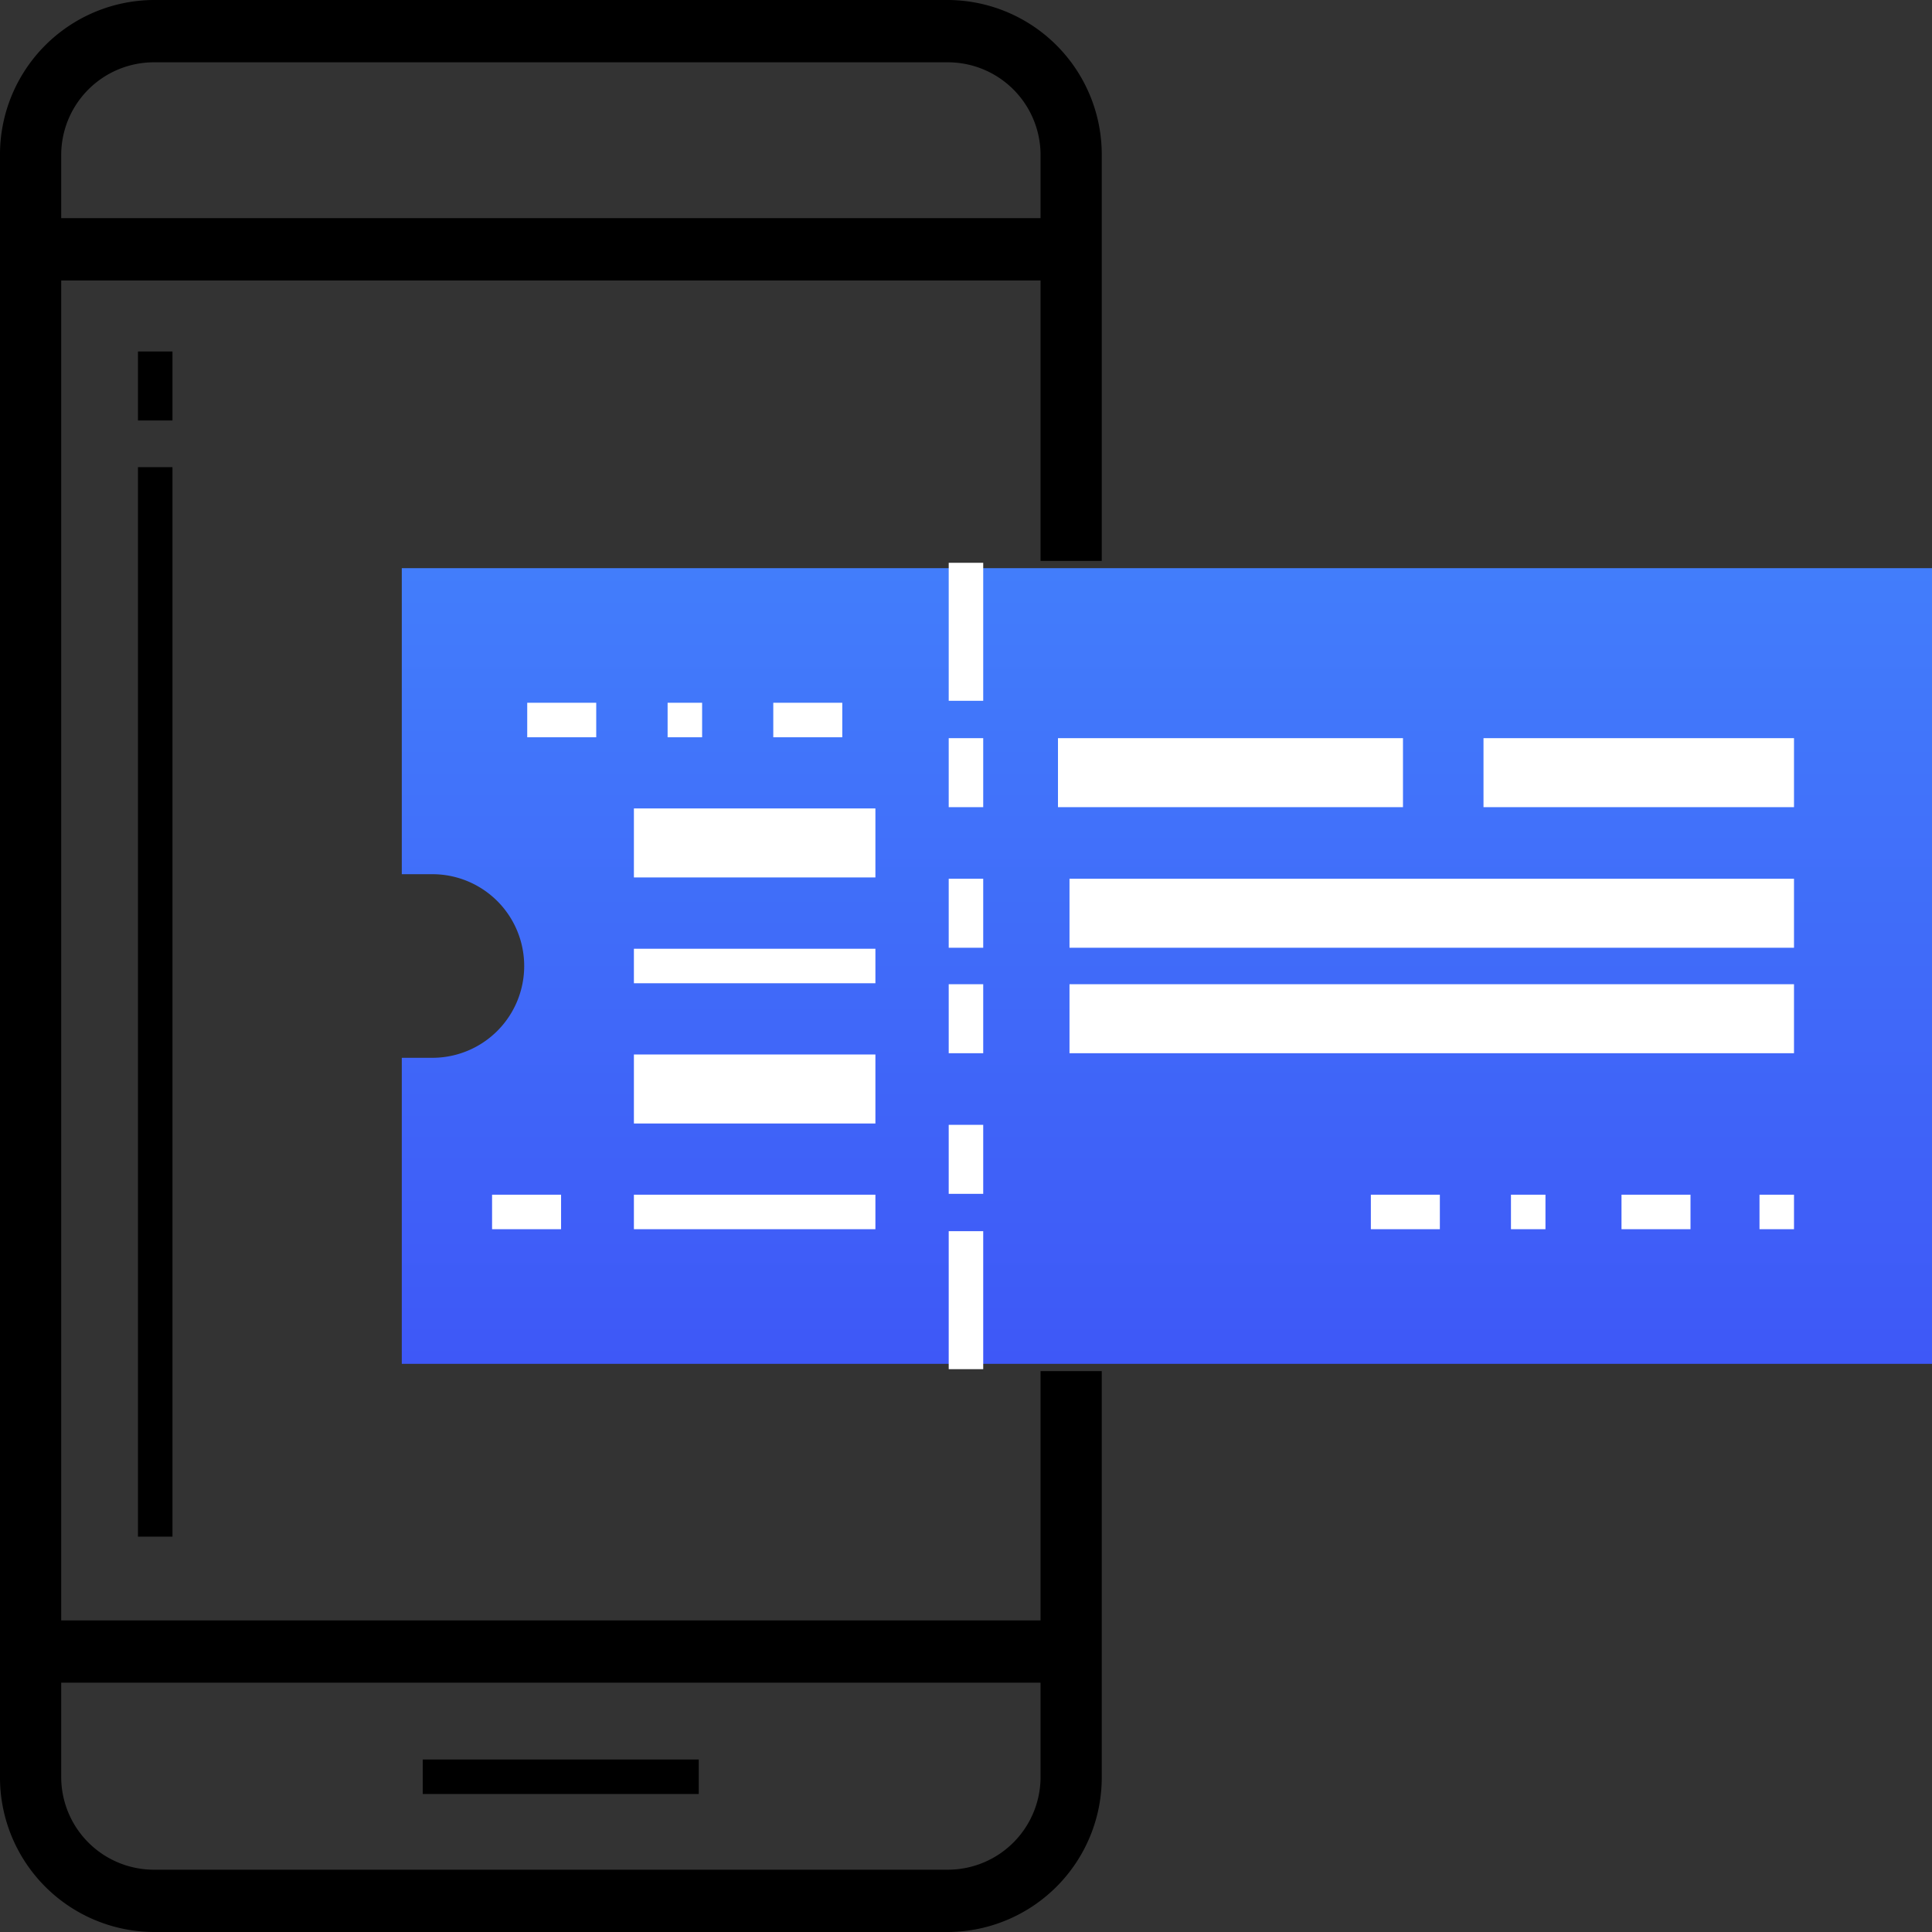 <svg id="ticket_1_" data-name="ticket (1)" xmlns="http://www.w3.org/2000/svg" xmlns:xlink="http://www.w3.org/1999/xlink" width="56" height="56" viewBox="0 0 56 56">
  <rect x="0" y="0" width="56" height="56" fill="#333333" stroke="none"/>
  <defs>
    <linearGradient id="linear-gradient" x1="0.5" x2="0.5" y2="1" gradientUnits="objectBoundingBox">
      <stop offset="0" stop-color="#427dfb"/>
      <stop offset="1" stop-color="#3e58f7"/>
    </linearGradient>
  </defs>
  <path id="Path_645" data-name="Path 645" d="M140.354,167.064H96v-8.871h.887a2.661,2.661,0,0,0,0-5.322H96V144h44.354Z" transform="translate(-84.354 -127.532)" fill="url(#linear-gradient)"/>
  <rect id="Rectangle_897" data-name="Rectangle 897" width="1" height="4" transform="translate(27.499 16.313)" fill="#fff"/>
  <rect id="Rectangle_898" data-name="Rectangle 898" width="1" height="2" transform="translate(27.499 21.396)" fill="#fff"/>
  <rect id="Rectangle_899" data-name="Rectangle 899" width="1" height="2" transform="translate(27.499 25.471)" fill="#fff"/>
  <rect id="Rectangle_900" data-name="Rectangle 900" width="1" height="2" transform="translate(27.499 28.528)" fill="#fff"/>
  <rect id="Rectangle_901" data-name="Rectangle 901" width="1" height="2" transform="translate(27.499 32.604)" fill="#fff"/>
  <rect id="Rectangle_902" data-name="Rectangle 902" width="1" height="4" transform="translate(27.499 35.686)" fill="#fff"/>
  <rect id="Rectangle_903" data-name="Rectangle 903" width="2" height="1" transform="translate(15.282 20.37)" fill="#fff"/>
  <rect id="Rectangle_904" data-name="Rectangle 904" width="1" height="1" transform="translate(19.351 20.37)" fill="#fff"/>
  <rect id="Rectangle_905" data-name="Rectangle 905" width="2" height="1" transform="translate(22.414 20.37)" fill="#fff"/>
  <rect id="Rectangle_906" data-name="Rectangle 906" width="1" height="1" transform="translate(43.796 34.629)" fill="#fff"/>
  <rect id="Rectangle_907" data-name="Rectangle 907" width="2" height="1" transform="translate(39.735 34.629)" fill="#fff"/>
  <rect id="Rectangle_908" data-name="Rectangle 908" width="2" height="1" transform="translate(47 34.629)" fill="#fff"/>
  <rect id="Rectangle_909" data-name="Rectangle 909" width="1" height="1" transform="translate(51 34.629)" fill="#fff"/>
  <rect id="Rectangle_910" data-name="Rectangle 910" width="7" height="2" transform="translate(18.374 23.433)" fill="#fff"/>
  <rect id="Rectangle_911" data-name="Rectangle 911" width="7" height="2" transform="translate(18.374 30.565)" fill="#fff"/>
  <rect id="Rectangle_912" data-name="Rectangle 912" width="7" height="1" transform="translate(18.374 27.5)" fill="#fff"/>
  <rect id="Rectangle_913" data-name="Rectangle 913" width="9" height="2" transform="translate(43 21.396)" fill="#fff"/>
  <rect id="Rectangle_914" data-name="Rectangle 914" width="10" height="2" transform="translate(30.666 21.396)" fill="#fff"/>
  <rect id="Rectangle_915" data-name="Rectangle 915" width="21" height="2" transform="translate(31 25.471)" fill="#fff"/>
  <rect id="Rectangle_916" data-name="Rectangle 916" width="21" height="2" transform="translate(31 28.528)" fill="#fff"/>
  <path id="Path_646" data-name="Path 646" d="M30.161,46.968H1.774V8.129H30.161v8.129h1.774V4.516A4.481,4.481,0,0,0,27.5,0H4.435A4.481,4.481,0,0,0,0,4.516V51.484A4.481,4.481,0,0,0,4.435,56H27.5a4.481,4.481,0,0,0,4.435-4.516V39.742H30.161ZM4.435,1.806H27.5a2.689,2.689,0,0,1,2.661,2.71V6.323H1.774V4.516A2.689,2.689,0,0,1,4.435,1.806ZM27.5,54.194H4.435a2.689,2.689,0,0,1-2.661-2.71v-2.71H30.161v2.71A2.689,2.689,0,0,1,27.5,54.194Z"/>
  <rect id="Rectangle_917" data-name="Rectangle 917" width="8" height="1" transform="translate(12.254 51)"/>
  <rect id="Rectangle_918" data-name="Rectangle 918" width="1" height="2" transform="translate(3.999 10.188)"/>
  <rect id="Rectangle_919" data-name="Rectangle 919" width="1" height="31" transform="translate(3.999 13.541)"/>
  <rect id="Rectangle_920" data-name="Rectangle 920" width="7" height="1" transform="translate(18.374 34.629)" fill="#fff"/>
  <rect id="Rectangle_921" data-name="Rectangle 921" width="2" height="1" transform="translate(14.263 34.629)" fill="#fff"/>
</svg>
